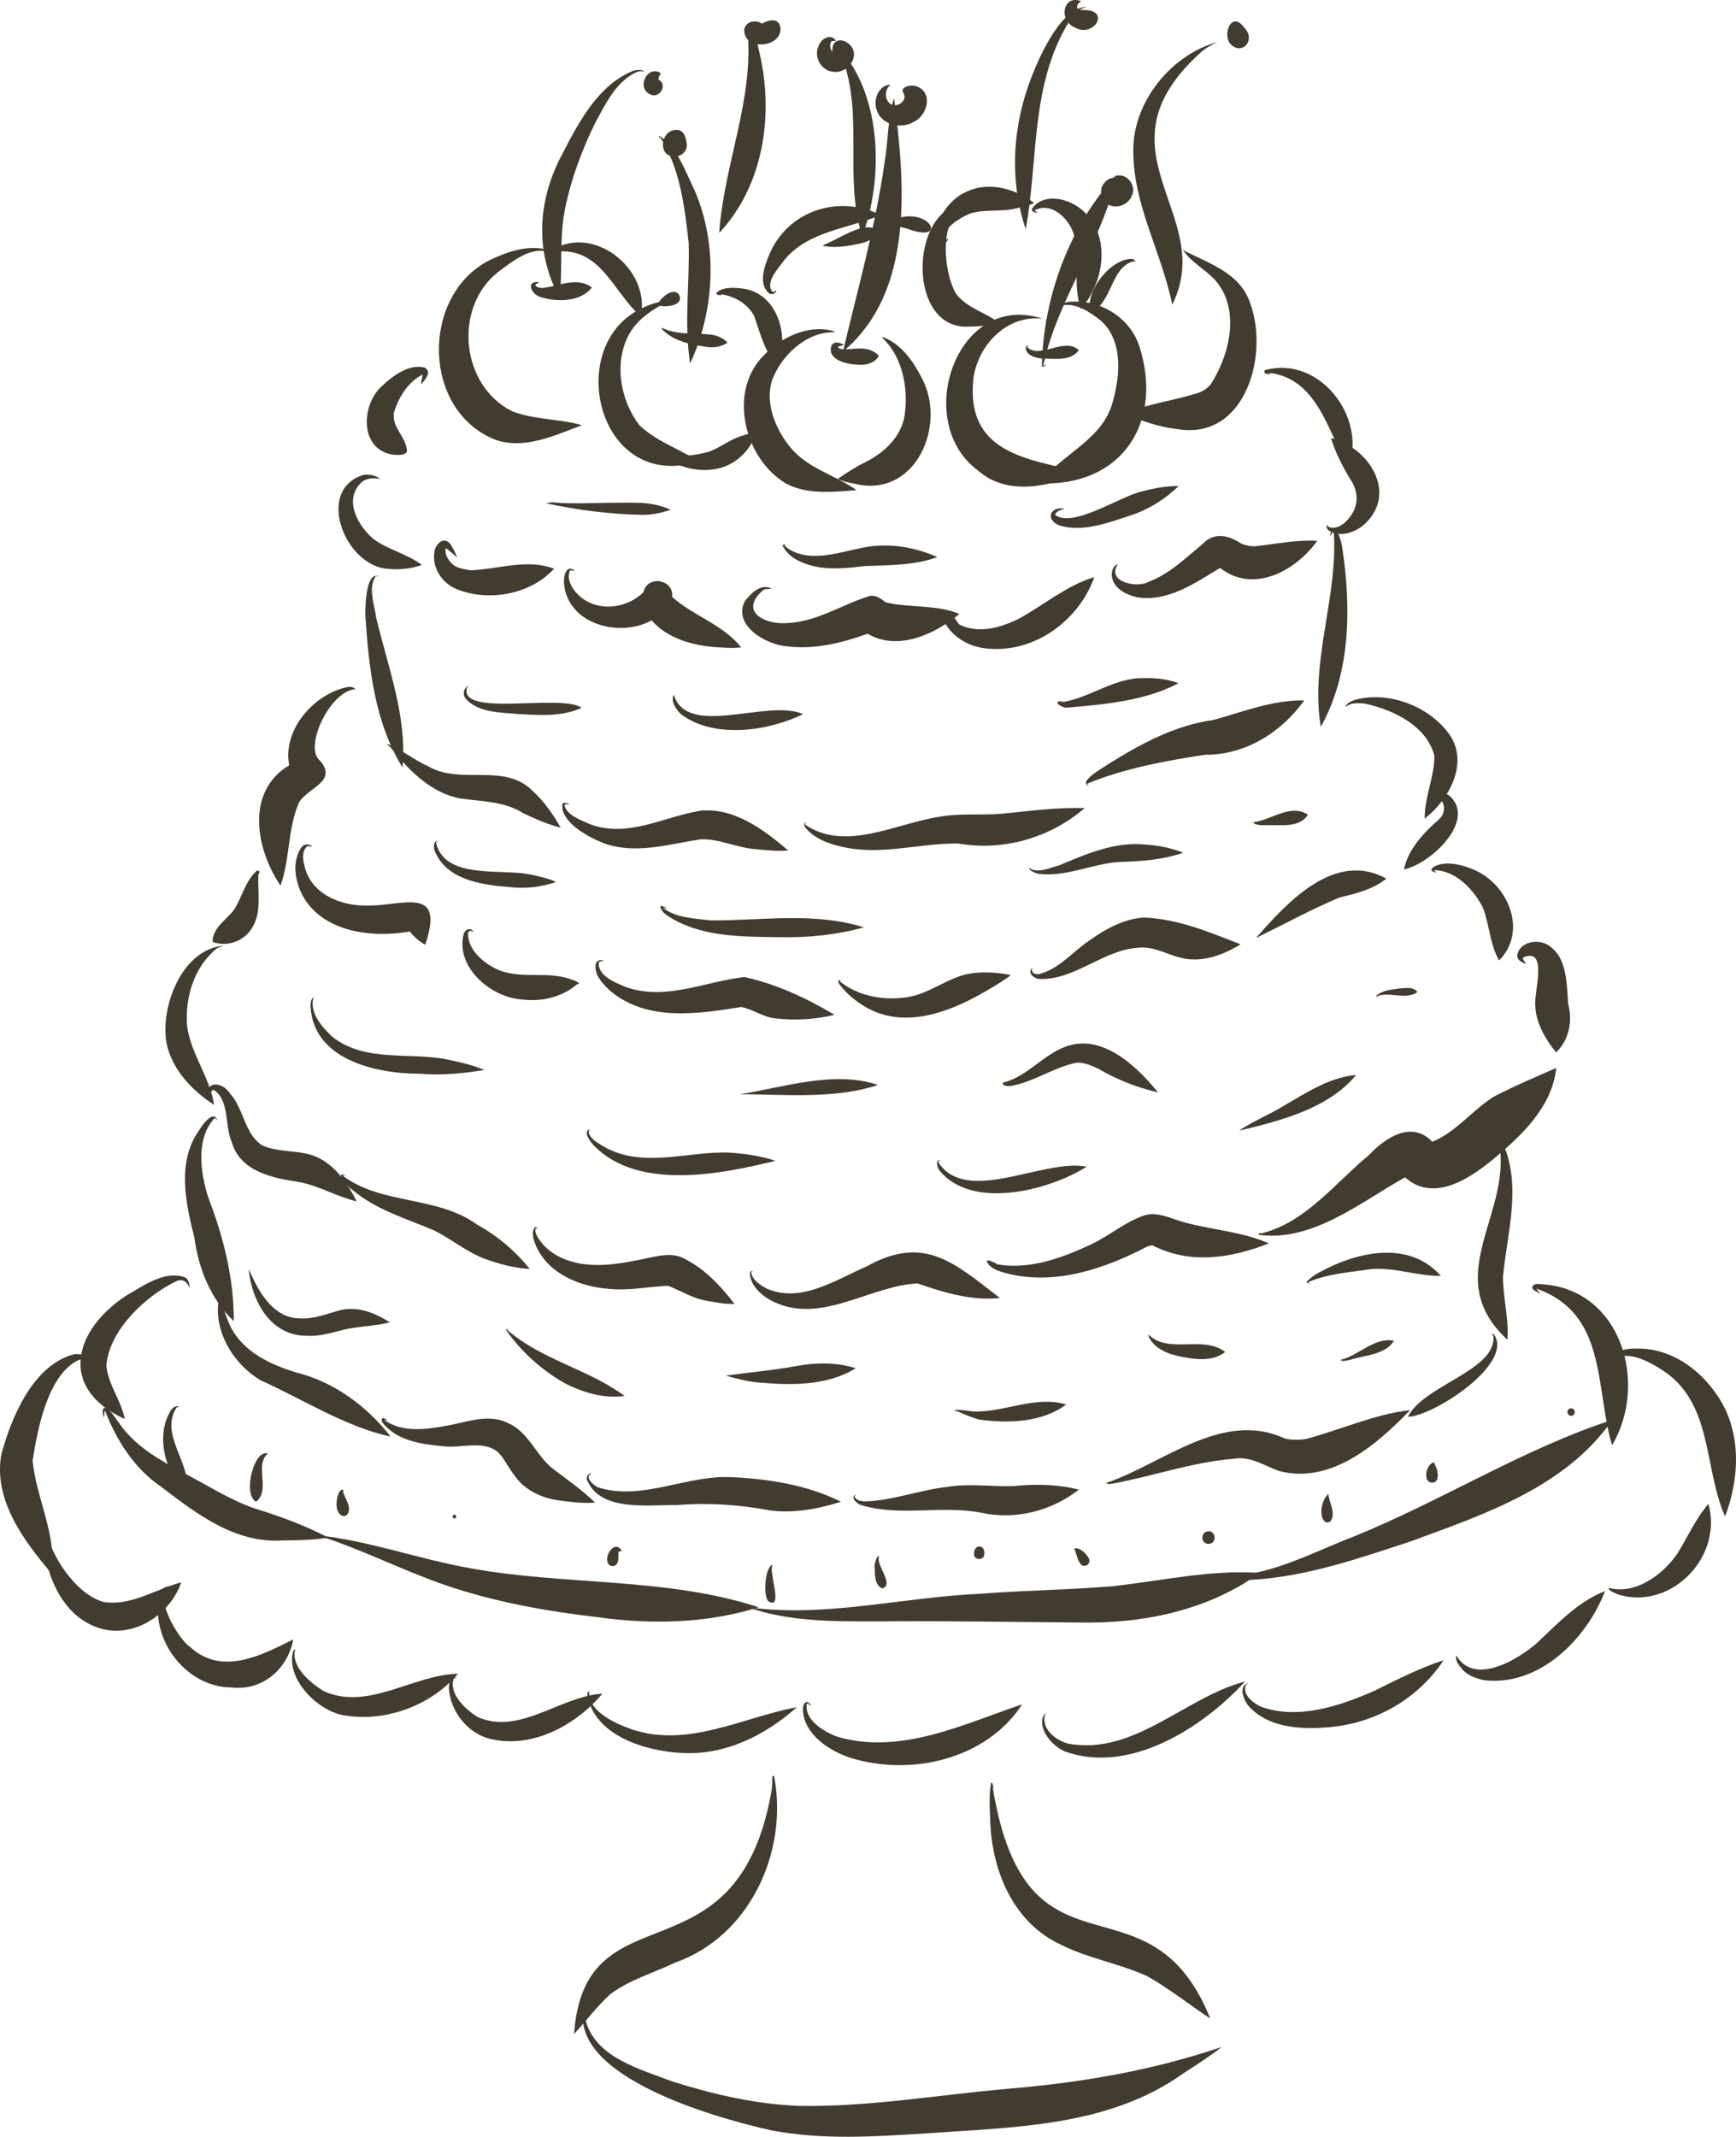 <?xml version="1.0" encoding="UTF-8"?>
<svg id="Layer_2" data-name="Layer 2" xmlns="http://www.w3.org/2000/svg" viewBox="0 0 181.506 223.373">
  <g id="Layer_1-2" data-name="Layer 1">
    <g>
      <path d="m51.811,45.979c-8.01-3.147-7.813-15.971.132-19.12,1.458-.647,3.119-1.108,4.715-.874.088.013.43.127.404.303,0,.018-.026.018-.026,0v-.004c-.007-.007-.012-.018-.016-.026.001 0.0.001 0.0.002 0-.001-.001-.002-.001-.003-.002-0-.001-.001-.002-.001-.002,0,.001 0.0.001,0,.001-1.79-.322-3.605,1.192-4.996,2.226-4.662,3.749-3.815,11.863,1.527,14.512,2.314.907,4.977.775,7.302,1.459-2.842,1.049-5.98,2.574-9.039,1.528Z" fill="#423b30" stroke-width="0"/>
      <path d="m66.999,33.088c-3.134-2.813-4.273-7.682-9.575-6.687-.029.001-.081.083-.092.026,4.359-3.322,10.746,1.572,9.667,6.66Z" fill="#423b30" stroke-width="0"/>
      <path d="m70.92,48.67c-8.815.78-11.415-12.618-4.03-16.336,1.04-.565,2.35-.927,3.451-.966-1.043.382-2.071.959-2.911,1.66-3.532,2.732-3.088,8.185-.568,11.435,1.999,1.895,4.634,2.581,6.815,4.203-.839.112-1.857.038-2.757.004Z" fill="#423b30" stroke-width="0"/>
      <path d="m68.937,31.945h-.013c0-.001 0-.002 0-.004-.002-0-.003-0-.005-.001.002,0,.003 0.0.005.001 0-.001 0-.002 0-.002-.372-.19.437-.896.623-1.052.395-.312.988-.58,1.401-.145.696,1.167-1.246,1.423-2.021,1.2-0.0 0.0.01.003.01.003Z" fill="#423b30" stroke-width="0"/>
      <path d="m81.283,38.268c-1.322-1.443-1.826-3.508-2.419-5.211-.693-1.343-2.113-2.106-3.528-2.303.357.15-.271.118-.375.025-.066-.044-.088-.145-.022-.202.689-.615,1.875-.518,2.718-.408,3.678.452,4.944,5.122,3.627,8.1Z" fill="#423b30" stroke-width="0"/>
      <path d="m70.368,48.295c-.435-.241-.865-.47-1.15-.882-.029-.045-.001-.131.035-.162.074-.02.156-.012.049.048.003.015.006.029.008.043,1.555.515,3.373.298,4.873-.138,1.123-.431,2.138-1.24,3.204-1.586.556-.173,1.188-.387,1.734-.421-.667,1.875-2.164,3.407-4.175,3.811-1.537.304-3.215.046-4.579-.711Z" fill="#423b30" stroke-width="0"/>
      <path d="m82.19,50.553c-4.29-2.525-6.076-9.393-2.511-13.219,1.777-1.962,4.626-3.403,7.301-2.77.018.004.329.11.312.22,0,.018-.022.018-.026,0v-.003c-.029-.018-.058-.04-.083-.054.002.002.003.003.004.004-2.918-.047-5.564,2.472-6.506,5.132-.685,2.416.452,5.088,1.972,6.923,1.772,2.179,4.722,2.897,6.9,4.453-2.438.19-5.114.495-7.363-.685Z" fill="#423b30" stroke-width="0"/>
      <path d="m89.33,50.563c-.581-.112-1.245-.242-1.743-.505.914-.611,1.906-1.261,2.849-1.725,1.999-.984,3.8-2.66,4.149-4.922.411-2.816-.22-6.128-2.333-8.093-.005.001-.011.002-.017.003-.001.002-.002.003-.002.003-.048.033-.026-.045.013-.053.061-.057.202.026.29.053,1.706.74,2.906,2.387,3.736,3.995,2.86,5.001-.518,12.856-6.941,11.244Z" fill="#423b30" stroke-width="0"/>
      <path d="m102.237,49.177c-6.896-5.102-2.21-18.841,6.792-15.853-3.608-.45-6.63,2.535-7.226,6.028-1.002,8.03,5.62,8.677,11.502,10.023-3.501,1.44-7.919,2.568-11.068-.198Z" fill="#423b30" stroke-width="0"/>
      <path d="m108.652,50.528c2.222-2.942,6.41-4.448,7.588-8.179.873-2.862,1.285-6.699-1.193-8.872-1.142-.899-2.561-1.836-4.02-1.56.01.018-.064.046-.048.009.193-.356.975-.4,1.299-.399,3.022-.081,5.907,1.78,6.849,4.688,2.542,7.957-1.859,14.694-10.475,14.313Z" fill="#423b30" stroke-width="0"/>
      <path d="m113.974,32.671c-.521-2.216,2.099-5.637,4.39-5.606.176.048.364.132.32.325-.018.038-.04-.032-.031-.04-.014-.014-.028-.031-.043-.049-2.531.512-2.274,4.475-4.638,5.37Z" fill="#423b30" stroke-width="0"/>
      <path d="m123.17,44.867c-1.888-.203-3.92-.857-5.584-1.677,2.492-.986,5.152-1.31,7.698-2.118.57-.201.884-.453,1.278-.856,1.86-2.844,2.998-7.179,1.025-10.223-.97-1.572-2.963-2.383-3.893-3.858.104-.031.184-.013.065.035,2.598,1.372,5.775,2.296,6.89,5.356,2.108,5.371-.354,14.491-7.477,13.342Z" fill="#423b30" stroke-width="0"/>
      <path d="m122.564,31.85c-1.131-5.592-4.243-10.697-4.066-16.516.157-4.92,4.079-9.655,8.781-10.936-.583.266-1.329.68-1.845,1.182-11.288,10.298,1.842,16.811-2.87,26.271Z" fill="#423b30" stroke-width="0"/>
      <path d="m88.14,36.749c1.539-6.542,3.395-13.05,4.337-19.712.384-2.134.353-4.971,1.006-6.755,1.114,8.832,2.186,20.151-5.343,26.468Z" fill="#423b30" stroke-width="0"/>
      <path d="m75.2,24.344c.493-7.267,3.693-14.011,2.942-21.346.654-1.013,1.224,2.466,1.348,2.902,1.409,6.381.246,13.614-4.289,18.444Z" fill="#423b30" stroke-width="0"/>
      <path d="m58.523,31.147c-2.651-4.825-2.313-10.213.245-14.997,1.709-3.326,3.775-7.282,7.42-8.741.358-.106.973-.181,1.185.101-.2-.098-.463-.073-.689-.025-2.247.938-3.346,3.349-4.453,5.366-1.368,2.775-2.47,5.76-3.094,8.677-.696,3.147-.297,6.501-.614,9.619Z" fill="#423b30" stroke-width="0"/>
      <path d="m72.153,38.004c-.656-4.33-.026-8.377-.15-12.621-.422-3.833-.909-7.856-3.025-11.105-.006.008-.011.017-.016.025 0.0.054.009.101.009.16-.046.06-.092-.219-.048-.272,1.88,1.155,2.768,3.804,3.731,5.782,2.437,5.743,2.07,12.468-.5,18.031Z" fill="#423b30" stroke-width="0"/>
      <path d="m107.235,23.935c-1.748-5.232-1.354-10.867.645-15.968.957-2.431,3.197-7.319,5.778-7.235.004 0.0.004-.004.004-.004-1.426.237-2.077,1.89-2.712,3.008-3.13,6.339-2.463,13.464-3.703,20.209-.006,0-.011-.003-.013-.01Z" fill="#423b30" stroke-width="0"/>
      <path d="m98.204,25.233c-.233-.162-.312-.606-.294-.839.194-1.987,1.567-3.771,3.429-4.478,2.274-.929,4.917-.13,6.792,1.317-.536.233-1.204.376-1.8.527-1.624.441-3.338.057-4.938.573-1.08.477-2.713,1.425-2.764,2.691.047.021.093.042.14.062.134-.014.271-.061.37-.131-.037.368-.621.609-.935.277Z" fill="#423b30" stroke-width="0"/>
      <path d="m101.087,34.153c-6.201.073-5.927-11.891-.637-12.789.593-.061,1.124.202,1.611.505-.065.066-.303-.047-.431-.038.002.001.003.002.005.003-3.75-.143-3.008,6.906-1.62,8.947,1.162,1.466,3.049,1.876,4.483,3.007-1.139.296-2.265.335-3.411.364Z" fill="#423b30" stroke-width="0"/>
      <path d="m113.005,32.29c-.879-2.53-.064-5.283-.734-7.793-.496-1.654-2.366-3.452-4.093-2.506.003.012.006.025.01.037.061.079.289.16.277.234-.259-.04-.755-.136-.505-.527,1.143-1.504,3.443-1.043,4.803-.075,3.499,2.535,2.825,7.685.255,10.639-.005,0-.011-.003-.013-.011Z" fill="#423b30" stroke-width="0"/>
      <path d="m80.473,30.71c-1.355-1.022-.437-3.18.114-4.456,2.086-4.376,7.279-5.877,11.494-3.78-3.425,1.469-7.602,1.651-10.103,4.741-.601.849-2.028,2.298-1.211,3.3.138.004.28-.027.343-.156-.01-.007.023-.056.031-.018.051.341-.405.462-.667.369Z" fill="#423b30" stroke-width="0"/>
      <path d="m94.878,23.913c-.521-.141-1.06-.304-1.552-.13.058.053.238.074.233.142-.212.047-.627.147-.645-.167.092-.738.935-.979,1.567-1.093,3.074-.486,4.335,2.731.397,1.248Z" fill="#423b30" stroke-width="0"/>
      <path d="m90.14,24.673c-1.999-6.237.336-13.211-2.33-19.207-.04-.009-.079-.018-.117-.027-.053.114-.046.237-.056.352-.081.003-.081-.339-.079-.452.027-.144.335-.083.378-.075,4.28,4.977,4.439,13.447,2.217,19.419-.006 0-.011-.003-.013-.01Z" fill="#423b30" stroke-width="0"/>
      <path d="m91.687,11.568c-.448-1.095.174-2.732,1.444-2.704-1.098.79-.269,2.789,1.049,1.932-.043.028-.081.056-.123.083.309-.188.58-.519.509-.878-.058-.194-.25-.505-.167-.698.331-.36.933-.423,1.392-.29,1.816.593,1.201,3.052-.246,3.719-1.276.797-3.346.347-3.859-1.163Z" fill="#423b30" stroke-width="0"/>
      <path d="m112.365,2.869c-1.709-.722-1.247-3.497.68-2.739-.4.188-.723.841-.075.9-.031-.006-.06-.01-.089-.015-.017-.006-.034-.011-.038-.007.129.034.331.051.447.042,2.912-.042,1.056,2.968-.926,1.819Z" fill="#423b30" stroke-width="0"/>
      <path d="m128.568,4.506c-.722-1.086.223-3.382,1.532-1.607,1.276,1.299-.3,3.047-1.532,1.607Z" fill="#423b30" stroke-width="0"/>
      <path d="m87.23,7.517c-1.407-.049-2.276-1.691-1.554-2.889.295-.66,1.234-1.119,1.721-.378-.112.069-.359-.019-.489.092-.12.192-.128.426-.093.642l-.016-.018c.059.142.094.342.245.412-.132-1.29.99-1.46,1.792-.724,1.166,1.151-.144,3-1.607,2.862Z" fill="#423b30" stroke-width="0"/>
      <path d="m77.818,3.053c.151-.814,1.17-1.011,1.804-.619.013.041-.069.065-.094.098.609-.315,1.603-.755,1.973.034.193.421.101.957-.176,1.317-.93,1.203-3.628,1.035-3.508-.83Z" fill="#423b30" stroke-width="0"/>
      <path d="m70.406,16.363c-1.618-.114-1.333-2.603.132-2.77,1.001-.15,1.157.774,1.278,1.545.003.779-.686,1.284-1.409,1.225Z" fill="#423b30" stroke-width="0"/>
      <path d="m68.031,9.886c-1.56-.632-.364-3.176,1.067-2.23-.11.201-.281.425-.23.678.973.525.107,1.984-.837,1.553Z" fill="#423b30" stroke-width="0"/>
      <path d="m56.401,31.018c-.873-.321-1.452-1.674-.044-1.532-.027.1-.291.133-.361.262-.006.03-.011.061-.017.092.385.481,1.24.163,1.704.103,1.356-.343,2.989-.842,4.201.11-1.201,1.565-3.785,1.538-5.483.966Z" fill="#423b30" stroke-width="0"/>
      <path d="m73.481,36.198c-1.564-.237-3.213-.637-4.318-1.841-.025-.175.243.027.34.045,1.616.661,3.382.347,5.062.615.565.112,1.125.388,1.506.795-.763.528-1.708.588-2.59.386Z" fill="#423b30" stroke-width="0"/>
      <path d="m89.642,38.118c-1.081-.035-3.173-.483-2.722-1.958.299-.566.874-.325,1.33-.119-.123.121-.482.078-.646.236.264.361.945.205,1.306.218,1.057-.11,2.224-.174,2.979.723-.437.751-1.423,1.006-2.248.9Z" fill="#423b30" stroke-width="0"/>
      <path d="m86.177,25.715c.044.117-.183-.061-.073-.104,1.276-.52,2.422-1.295,3.749-1.708.68-.22,1.383-.206,2.002.176-.302.832-1.085,1.185-1.901,1.379-1.231.245-2.526.507-3.777.258Z" fill="#423b30" stroke-width="0"/>
      <path d="m108.883,37.479c-.647-.08-1.62-.332-1.624-1.115-.013-.149.162-.22.272-.255.052.021-.072.093-.085.132-.004.031-.009.061-.014.091,1.419,1.206,3.836-1.13,5.364.273-.869,1.216-2.611.861-3.912.874Z" fill="#423b30" stroke-width="0"/>
      <path d="m108.935,38.3c.12-7.209,2.916-14.825,7.85-20.055-1.522,7.036-6.212,12.944-7.712,19.982.025.001.05.002.076.002.061-.032.198-.2.213-.136-.099.199-.38.35-.426.206Z" fill="#423b30" stroke-width="0"/>
      <path d="m115.452,21.027c-.32-.413-.435-1.036-.228-1.523.181-.425.66-.891,1.122-.899.001-0.0.001-.001.001-.001,1.122-.893,2.571.645,2.006,1.822-.427,1.161-2.088,1.611-2.902.602Z" fill="#423b30" stroke-width="0"/>
      <path d="m40.97,47.516c-3.443-.64-3.203-5.306-.97-7.218,1.098-1.034,2.817-2.296,4.395-1.87.834.47.004,1.286-.351,1.756-.042-.271.13-.697.135-1.024-1.521.76-2.562,2.442-3.011,4.049-.159,1.519,1.235,2.399,1.386,3.874-.011.595-1.158.484-1.584.433Z" fill="#423b30" stroke-width="0"/>
      <path d="m40.584,59.467c-4.489-.23-7.739-8.341-2.498-9.847.603-.026,1.194.068,1.677.452-.628-.129-1.469-.132-2.014.394-1.869,1.834-.285,4.566,1.352,5.925,1.58,1.115,3.445,1.509,5.008,2.664-1.051.393-2.362.529-3.525.412Z" fill="#423b30" stroke-width="0"/>
      <path d="m47.748,61.585c-1.479-.583-2.592-2.197-2.336-3.811.042-.808.939-1.777,1.651-.935.271.414.598,1.003.716,1.427-.376-.322-.755-.675-1.166-.965-.193.693.377,1.451.911,1.852.585.307,1.192.395,1.743.464,2.877-.117,5.826-1.244,8.666-.165-2.443,2.685-6.826,3.499-10.185,2.134Z" fill="#423b30" stroke-width="0"/>
      <path d="m74.739,67.644c-2.392-.186-4.99-.917-6.604-2.792-3.333,1.833-8.715.446-9.162-3.776-.073-.685.146-2.139,1.106-1.436-.08.062-.341-.054-.487.001-.491,1.104.576,2.459,1.471,3.036,1.929,1.29,4.632.797,6.216-.77.397-1.827,3.193-1.357,2.996.491,2.179,1.974,5.297,2.871,7.216,5.271-.858.122-1.851.033-2.753-.026Z" fill="#423b30" stroke-width="0"/>
      <path d="m82.287,67.566c-2.191-.165-5.736-2.186-4.39-4.755.665-.815,1.642-1.843,2.77-1.286-.229.082-.684-.028-.932.211-2.522,2.258.336,3.603,2.618,3.396,3.125-.133,5.797-2.016,8.68-2.857.615-.019,1.102.305,1.545.685,2.482.624,5.324.194,7.731,1.225-2.553,2.107-6.447,3.931-9.594,2.065-2.693.968-5.561,1.679-8.428,1.316Z" fill="#423b30" stroke-width="0"/>
      <path d="m102.716,67.732c-1.59-.253-3.117-1.182-3.907-2.608-.232-.364-.038-.934.439-.922.48.148.728.68,1.024,1.069,2.053,1.023,4.291.359,6.214-.57,2.637-1.434,5.045-3.515,7.93-4.371-1.682,4.735-6.624,8.196-11.7,7.402Z" fill="#423b30" stroke-width="0"/>
      <path d="m118.914,62.447c-1.098-.25-2.358-.83-2.639-2.046-.135-.497.071-1.3.593-1.405-1.209,1.824,1.997,2.526,3.223,1.827,2.184-.826,3.848-2.469,5.611-3.929,1.23-1.301,2.745-.966,4.089-.057.527.212,1.18.314,1.605.25,2.09-.237,4.244-.682,6.326-.549-2.243,3.147-6.681,5.56-10.159,2.831-2.593,1.571-5.457,3.568-8.649,3.078Z" fill="#423b30" stroke-width="0"/>
      <path d="m138.972,55.492c-.215-.097-.451-.669-.088-.571.031.041-.054.019-.073.052.009.027.017.053.025.078,1.182.536,2.372-.858,2.783-1.821.369-.952.248-1.805-.158-2.665-.935-1.51-1.779-3.063-2.301-4.768,3.857.909,7.011,5.653,3.583,8.925-.929.9-2.594,1.512-3.771.768Z" fill="#423b30" stroke-width="0"/>
      <path d="m140.996,48.832c-2.198-3.709-3.222-9.285-8.359-9.865.068.058.268.101.255.171-.235-.076-.635.036-.702-.263-.026-.079.009-.162.092-.189,5.664-1.548,10.639,4.929,8.715,10.146Z" fill="#423b30" stroke-width="0"/>
      <path d="m42.084,80.221c-2.931-4.734-3.529-10.491-3.89-15.937-.002-.844.055-4.455,1.317-4.052.018.004.009.026-.004.026-.075-.008-.15-.016-.225-.02-.835,1.21-.125,3.001.047,4.325,1.218,5.134,3.25,10.354,2.755,15.658Z" fill="#423b30" stroke-width="0"/>
      <path d="m138.093,75.983c-1.144-6.829,1.837-13.668,1.358-20.43-.017-.001-.033-.001-.05-.002-.139.119-.219.433-.347.495.431-2.057,1.237.523,1.291,1.278.945,6.202.861,13.104-2.252,18.659Z" fill="#423b30" stroke-width="0"/>
      <path d="m54.76,85.041c-2.027-1.295-4.345-1.245-6.632-1.568-3.169-.601-5.483-3.06-7.397-5.463.001.003.003.005.006.005-.079.004-.304-.201-.139-.219,1.464.619,2.725,1.674,4.193,2.325,3.384,1.954,7.859-.393,10.818,2.483,1.22,1.098,2.208,2.481,3.007,3.912-1.313-.315-2.645-.906-3.899-1.497 0-0.0.043.022.043.022Z" fill="#423b30" stroke-width="0"/>
      <path d="m78.92,88.757c-1.92-.14-3.719-1.088-5.651-1.02-3.256.494-6.653,1.562-9.917.493-1.585-.556-4.821-2.241-4.548-4.202.155-.196.507-.03.733.018-.073.075-.387-.025-.528.079.159,1.083,1.822,1.649,2.714,2.051,3.958,1.458,7.732-.834,11.569-1.433,3.515-.31,6.587,2.007,9.123,4.167-1.112.086-2.347-.025-3.495-.154Z" fill="#423b30" stroke-width="0"/>
      <path d="m88.085,88.531c-1.424-.305-2.956-.865-3.89-2.028-.14-.32-.145-.198-.061-.492.039-.063.26-.018.053.023,0,.058,0,.114-0.0.173,4.164,2.877,9.529-.135,13.966-.815,2.184-.399,4.404-.153,6.545-.321,2.897-.289,5.792-.684,8.711-.597-3.655,3.143-8.513,4.518-13.237,3.706-4.045-.047-8.05,1.279-12.086.351Z" fill="#423b30" stroke-width="0"/>
      <path d="m113.838,82.184c-1.236-.469,1.699-2.032,2.143-2.371,3.359-2.088,6.929-4.01,10.898-4.549,3.191-.897,6.176-2.085,9.477-2.05-2.346,3.329-6.175,5.738-10.366,5.685-4.158.636-8.478,1.433-12.31,3.021-.001.035-.003.069-.003.103.018.06.211.13.162.161Z" fill="#423b30" stroke-width="0"/>
      <path d="m29.329,92.581c-2.583-3.808-3.692-9.826.908-12.581-.729-3.705,2.608-7.504,6.147-8.185.266-.058.792.063.777.334-.024-.036-.07-.059-.108-.097-2.25.278-4.613,4.612-4.054,6.731.081.336.291.605.544.83,1.788,2.229-1.711,2.813-2.388,4.496.027-.057.056-.113.084-.17.019-.03.039-.06.026-.054-1.208,2.727-.936,5.941-1.936,8.697Z" fill="#423b30" stroke-width="0"/>
      <path d="m44.442,98.76c-.623-.365-1.159-.825-1.598-1.383-3.983.712-9.225.069-11.279-3.894-.716-1.484-1.023-3.297-.136-4.777.272-.489.793-.563,1.221-.22-.09.067-.354-.066-.504-.034-.777.585-.377,1.944-.124,2.703.94,2.433,3.608,3.468,6.051,3.51,3.848.166,8.539-2.322,6.391,4.09-.005.005-.015.008-.022.004Z" fill="#423b30" stroke-width="0"/>
      <path d="m54.565,104.485c-3.275-.221-7.019-3.421-6.067-6.919.161-.425.702-.621.992-.202.01.058-.198-.052-.303-.067-.049.023-.096.046-.143.067-.029.034-.06.066-.089.098-.162,1.863,1.792,3.389,3.323,4.003,2.438.901,5.096.001,7.534.957.351.083.461.167.742.364-.047.076-.198.102-.285.16-1.57,1.324-3.694,1.788-5.703,1.539Z" fill="#423b30" stroke-width="0"/>
      <path d="m81.218,106.476c-1.361-.085-2.538-1.007-3.727-1.203-4.523.724-9.747,1.525-13.601-1.611-.79-.721-1.834-1.753-1.598-2.911.117-.407.578-.459.847-.303-.173.011-.37.023-.522.144-.199,1.405,1.808,2.174,2.856,2.604,4.156,1.453,8.269-.606,12.361-1.059,3.288.715,6.525,2.22,9.417,3.947-1.906.474-4.039.612-6.032.391Z" fill="#423b30" stroke-width="0"/>
      <path d="m89.75,104.786c-.76-.536-1.436-1.15-1.989-1.901-.127-.171-.123-.241-.07-.404.009-.031.048-.048.075-.026.21.159.182.178.02.107 0.0.006.001.012.001.018,2.023,1.648,4.92,2.101,7.44,1.593,2.06-.438,3.742-1.812,5.775-2.319,1.535-.32,3.139-.23,4.667.075-.189.225-.583.418-.799.592-4.379,2.811-10.293,5.772-15.12,2.266Z" fill="#423b30" stroke-width="0"/>
      <path d="m108.615,102.334c-.548-.061-1.258-.681-.65-1.172-.22.507.192.734.696.663,2.011-.518,3.39-2.216,5.038-3.363,1.732-1.262,3.739-2.41,5.918-2.547,3.612.16,6.855,1.541,10.093,2.806-1.576.959-3.414,1.705-5.29,1.563-1.868-.119-3.496-1.426-5.408-1.208-3.701.22-6.685,3.444-10.397,3.258Z" fill="#423b30" stroke-width="0"/>
      <path d="m131.419,97.941c3.271-3.722,8.187-9.036,13.526-6.094-1.414,1.146-3.162,1.557-4.885,1.972-2.977,1.249-5.662,2.73-8.528,4.129.209.038-.158.112-.113-.007Z" fill="#423b30" stroke-width="0"/>
      <path d="m148.954,85.583c-.029-2.233,1.048-4.427,1.014-6.59-.793-3.095-4.27-4.783-7.156-5.413-.747-.113-1.631-.142-2.16.342.11-.386.527-.553.856-.707,3.456-1.065,7.721.514,9.882,3.359,2.342,3.015.147,7.013-2.436,9.009Z" fill="#423b30" stroke-width="0"/>
      <path d="m146.785,90.884c.455-2.138,2.092-3.845,3.613-5.189,1.105-.894.523-2.664-.878-2.475-.016.023-.034.046-.048.061-.001.003-.001.006-.002.008-.002.003-.005.006-0.0.002-.024.033-.01.174-.059.144-.087-1.102,1.709-.653,2.217-.176,2.738,2.636-2.213,7.13-4.843,7.626Z" fill="#423b30" stroke-width="0"/>
      <path d="m22.227,98.459c.005-1.766,1.935-2.469,2.567-3.924.615-1.186,1.026-2.607,2.055-3.505.076-.056.161-.002.233.035.107.032-.02.458-.066.249-.106,1.936.435,4.191-.79,5.88-.856,1.254-2.572,1.818-3.999,1.264Z" fill="#423b30" stroke-width="0"/>
      <path d="m22.384,115.502c-2.52-1.62-4.908-4.228-5.075-7.354-.225-3.672,1.991-8.961,6.089-9.285-.203.086-.576.157-.791.34-2.333,1.907-3.267,5.092-3.049,8.015.363,2.909,2.399,5.41,2.826,8.284Z" fill="#423b30" stroke-width="0"/>
      <path d="m156.726,100.391c-.952-1.686-1.007-3.736-1.673-5.497-.964-1.9-2.879-3.941-5.135-3.923-0.0 0-0.0 0-0.0.001.07.083.163.142.244.217.013.009.004.026-.009.022-.224-.053-.597-.097-.448-.422,1.147-1.011,3.481-.341,4.733.29,3.391,1.663,5.219,6.382,2.301,9.321-.005-0-.011-.004-.014-.009Z" fill="#423b30" stroke-width="0"/>
      <path d="m162.69,110.01c-1.109-1.363-2.101-3.053-2.169-4.847-.182-1.307,1.42-6.294-1.3-5.051-.014.251.286.448.312.648-.47-.193-.97-.395-.887-.988.299-1.27,1.983-1.611,3.038-1.071,2.19,1.18,2.107,4.077,2.273,6.24.481,1.78.11,3.769-1.261,5.075-.003,0-.005-.001-.007-.005Z" fill="#423b30" stroke-width="0"/>
      <path d="m37.291,125.587c-1.989-.462-3.878-1.583-5.857-1.993-2.81-.426-6.312-1.049-7.2-4.21-.76-1.68-.207-4.434-1.924-5.464-.395.167-.268.833-.376,1.087-.799-2.034,1.265-2.075,2.138-.663,1.445,1.587,1.479,4.241,3.39,5.418,1.674.703,3.458.466,5.162.996,2.213.729,3.679,2.871,4.667,4.829Z" fill="#423b30" stroke-width="0"/>
      <path d="m50.594,131.557c-1.847-.713-3.395-2.022-5.159-2.909-2.926-1.259-6.09-2.151-8.57-4.247-.381-.19-2.015-2.009-.759-1.536.025.059-.231.002-.286.029,4.03,3.075,9.896,2.086,14.049,5.117,2.147,1.19,3.978,2.726,5.519,4.645-1.599-.09-3.263-.524-4.794-1.098Z" fill="#423b30" stroke-width="0"/>
      <path d="m73.942,135.988c-1.475-.225-2.732-1.05-4.085-1.574-2.116.088-4.023.526-6.127.327-3.04-.22-6.318-1.514-7.661-4.434-.249-.616-.593-1.468-.127-2.033.073-.081.283.141.299.149.013.013,0,.031-.018.022-.063-.037-.125-.046-.202-.07-.184.467.191.93.418,1.296.98,1.375,2.549,2.101,4.149,2.413,2.42.414,4.772-.074,7.117-.561,1.161-.264,2.532-.56,3.647-.04,2.22,1.049,3.971,2.894,5.44,4.825-.917.038-1.917-.14-2.849-.321Z" fill="#423b30" stroke-width="0"/>
      <path d="m80.421,135.843c-.955-.56-2.023-1.592-2.006-2.77.04-.162.127-.259.285-.171.026.039-.037.022-.057.013,0,0,0,.004.004.004h-.042c-.018.012-.035.022-.052.034.025.835.948,1.376,1.582,1.744,3.595,1.589,7.221-.898,10.449-2.296,6.05-3.376,9.16-.396,13.961,3.288-2.921.317-5.861-.564-8.618-1.522-5.104.247-10.382,4.564-15.507,1.676Z" fill="#423b30" stroke-width="0"/>
      <path d="m105.709,133.227c-.875-.227-2.042-.444-2.511-1.291-.048-.101.057-.202.158-.18.41.111,1.414.55.399.302,3.495.845,7.172-.492,10.304-1.965,1.956-.911,3.621-2.408,5.682-3.07,1.396-.364,2.727.396,4.049.748,2.916.806,6.114.99,8.876,2.21-3.913,1.552-8.258,2.223-12.131.222-.205-.038-.405.067-.601.115-4.325,2.258-9.313,3.976-14.225,2.907Z" fill="#423b30" stroke-width="0"/>
      <path d="m131.637,129.089c-.066-.02-.037-.17.022-.18.143-.008.293.021.063.068,4.708-1.075,7.868-5.314,11.431-8.252,1.72-1.815,4.441-3.619,6.603-1.369,2.525-1.02,4.191-3.336,6.475-4.738,2.161-1.123,4.307-2.018,6.476-2.977-.347,3.618-3.051,6.526-5.698,8.776-2.589,2.289-6.868,5.587-10.104,2.659-4.659,2.596-9.655,6.756-15.267,6.012Z" fill="#423b30" stroke-width="0"/>
      <path d="m24.442,138.114c-2.413-2.316-3.674-5.454-4.116-8.724-.914-3.64-1.853-7.874.463-11.195.293-.485,1.491-2.233,1.914-1.106.009.013-.013.026-.022.018-.074-.082-.145-.161-.219-.239-2.031,2.094-1.518,5.817-.658,8.398,1.576,4.087,2.672,8.491,2.638,12.848Z" fill="#423b30" stroke-width="0"/>
      <path d="m157.605,140.046c-7.327-6.734.934-13.453-.997-21.148-.018-.012-.036-.023-.054-.034-.001.013-.002.026-.003.038.015.1-.048.004-.061-.083.316-.119.537.48.659.738,1.95,4.428.447,9.299-.005,13.869-.017,2.203.628,4.445.461,6.62Z" fill="#423b30" stroke-width="0"/>
      <path d="m40.839,150.179c-4.691-1.007-9.161-3.897-13.583-5.883-3.108-1.838-5.377-5.837-4.127-9.417.088-.256.297-.584.356-.448-.603,1.333.024,2.962.609,4.226,1.324,2.685,4.194,4.001,6.899,4.829,3.966.986,7.388,3.538,9.846,6.693Z" fill="#423b30" stroke-width="0"/>
      <path d="m58.198,156.816c-1.727-.283-3.451-1.127-4.43-2.612-.701-.891-1.027-1.748-1.739-2.424-1.581-1.274-3.851-.34-5.712-.597-2.212-.191-4.775-.568-6.261-2.388-.193-.22-.225-.539.031-.566.359.188.679.373.058.188,1.986,1.457,4.674.972,6.918.561,2.038-.41,4.123-1.192,6.089-.2,2.036.911,2.822,3.152,4.416,4.568,1.562,1.233,3.225,2.333,4.654,3.734-1.296.109-2.699-.082-4.026-.263Z" fill="#423b30" stroke-width="0"/>
      <path d="m80.555,157.904c-3.24-.614-6.508-.832-9.799-.566-3.004-.055-8.05.753-9.404-2.692-.057-.304.232-.718.474-.602-.762.363.223,1.207.664,1.431,4.606,1.502,9.402-1.356,14.118-1.049,3.862.184,7.878.84,11.314,2.564-2.36.75-4.888,1.223-7.367.913Z" fill="#423b30" stroke-width="0"/>
      <path d="m102.515,158.125c-4.118-.785-8.507.451-12.503-.795-.38-.109-1.182-.791-.536-1.084.057.004-.105.116-.112.167.007.045.014.09.021.134.238.344.688.376,1.048.406,2.922-.083,5.686-1.19,8.587-1.51,2.337-.403,4.679.001,7.024-.097,2.241-.23,4.549-.183,6.757.377-2.891,2.25-6.659,3.207-10.286,2.402Z" fill="#423b30" stroke-width="0"/>
      <path d="m115.67,155.036c-.045-.036.09-.107.037-.03 0,0,0.0 0.0 0.0 0.0.001-0.0.002-0.0.002-0-0.0 0-0.0.001-.001.001,5.878-1.998,12.102-7.633,18.596-4.64.689.201,1.714.174,2.359.034,3.577-.974,7.1-2.568,10.769-2.994-3.493,3.635-8.264,7.764-13.676,6.375-1.568-.542-3.008-1.6-4.763-1.284-4.347.347-8.473,1.834-12.741,2.61-.272.039-.344.062-.584-.07Z" fill="#423b30" stroke-width="0"/>
      <path d="m147.203,148.109c1.659-3.352,9.489-4.897,8.913-8.574-.024.001-.047.003-.069.006-.024.022-.042.056-.06.085-.081.008.053-.235.176-.18,2.266,3.046-6.279,8.603-8.96,8.662Z" fill="#423b30" stroke-width="0"/>
      <path d="m13.048,148.342c-6.981-3.175-5.392-9.319.219-12.947,1.781-1.011,3.996-2.644,6.111-1.844.364.198.421.729.456,1.085-.275-.54-.607-1.015-1.361-.716-3.217,1.506-7.113,5.179-7.349,8.86.2,2.027,1.558,3.639,1.923,5.562Z" fill="#423b30" stroke-width="0"/>
      <path d="m168.536,151.058c-1.785-6.157-.505-13.753-7.895-16.345.071.17.354.383.353.531-.229-.23-.897-.368-.777-.751.228-.307.487-.281.865-.246,8.366.402,11.32,10.292,7.481,16.815-.007.008-.026.006-.026-.004Z" fill="#423b30" stroke-width="0"/>
      <path d="m29.654,161.031c-4.964.37-9.008-2.7-12.74-5.558-2.878-1.949-4.705-4.849-5.938-8.012-.117.186-.036.558-.126.694-.053-.284-.229-.734.009-.948.259-.07.241-.04.487.132.73.744,1.218,1.742,1.959,2.504,1.816,2.028,4.294,3.264,6.663,4.538,2.217,1.192,4.578,2.664,6.959,3.402,2.619.824,4.983,1.705,7.398,2.955-1.469.251-3.129.285-4.671.294Z" fill="#423b30" stroke-width="0"/>
      <path d="m62.507,169.059c-5.396-.623-10.812-1.596-15.959-3.354-4.529-1.562-8.8-3.791-13.381-5.216,5.357.561,10.661,2.511,16.02,3.455,9.99,1.826,20.39.905,30.131,4.075-5.362,1.687-11.223,1.829-16.81,1.041Z" fill="#423b30" stroke-width="0"/>
      <path d="m112.625,169.611c-6.668-.044-13.338-.173-20.002-.119-4.851,0-9.878.149-14.514-1.492,7.976,1.156,16.142-1.013,24.186-1.379,4.666-.361,9.351-.416,14.016-.799,5.119-.554,10.22-1.758,15.403-1.388-5.498,3.975-12.356,5.343-19.089,5.177Z" fill="#423b30" stroke-width="0"/>
      <path d="m129.425,165.188c-.487-.031-.768-.083-1.199-.281-.07-.031-.083-.119-.026-.167.216-.186.738-.232.931-.145-.216.047-.459.091-.669.172,4.634-.156,8.899-2.547,13.159-4.172,9.141-3.716,17.579-9.102,26.969-12.174-4.895,7.042-13.347,9.86-21.091,12.71-5.847,1.915-11.858,4.036-18.075,4.056Z" fill="#423b30" stroke-width="0"/>
      <path d="m5.407,164.505c-2.922-3.429-6.114-7.706-5.269-12.469,1.07-3.921,3.342-9.392,7.657-10.475.878-.089,1.652.353,2.006,1.146-.421-.279-.982-.768-1.609-.521-3.202,1.528-4.292,7.299-4.781,10.512.381,3.95,2.544,7.747,1.994,11.806Z" fill="#423b30" stroke-width="0"/>
      <path d="m180.355,158.495c-2.143-4.827-1.318-11.124-5.791-14.725-1.384-1.038-4.385-2.933-5.905-1.526-.082.199-.004.527-.049.548-.158-.272-.224-.645-.031-.922.597-.852,1.774-.904,2.726-.896,3.323.013,6.243,2.028,8.087,4.676,2.71,3.751,2.559,8.691.975,12.856-.005,0-.011-.003-.013-.01Z" fill="#423b30" stroke-width="0"/>
      <path d="m10.026,170.075c-3.83-1.445-5.393-5.966-5.615-9.742.083-.479,0-.347.263-.663.105-.102.265.198.299.211-.021.056-.146-.072-.212-.087.555,2.843,3.094,6.77,6.012,7.662,2.877.502,5.507-1.341,8.179-2.043-1.226,3.508-5.238,6.077-8.925,4.663Z" fill="#423b30" stroke-width="0"/>
      <path d="m24.195,176.402c-4.282-.009-7.829-4.122-7.679-8.315.04-.637.066-1.804.76-2.16.246-.123.496-.079.72.053.01.043-.095-.001-.136-.005-2.054.608.824,5.445,1.993,6.173,3.317,3.081,7.43.923,10.809-.764-.582,3.088-3.208,5.402-6.467,5.018Z" fill="#423b30" stroke-width="0"/>
      <path d="m36.032,179.328c-2.774-.406-6.207-3.838-5.374-6.726.088-.119.145-.176.281-.123.027.044-.064.023-.1.037-.377,1.786,1.645,3.424,3.01,4.278,4.675,2.081,9.298-1.716,14.04-1.827-2.789,3.292-7.543,5.089-11.858,4.359Z" fill="#423b30" stroke-width="0"/>
      <path d="m51.263,181.782c-2.371-.575-4.118-2.819-4.324-5.198-.057-.469.19-1.536.79-1.155.004.064-.207-.033-.274.006-.595,1.636,1.236,3.286,2.496,4.064,4.379,1.929,8.606-2.173,13.026-2.446-2.737,3.282-7.356,5.796-11.713,4.728Z" fill="#423b30" stroke-width="0"/>
      <path d="m71.163,183.242c-3.788-.213-9.029-1.821-9.764-6.085-.004-.162.088-.329.241-.347.018,0,.022.022.004.026-.011.009-.034.018-.055.03-.042,2.141,2.826,3.32,4.52,3.938,5.882,1.929,11.576-1.288,17.197-2.336-3.326,2.977-7.588,5.088-12.144,4.772Z" fill="#423b30" stroke-width="0"/>
      <path d="m89.051,183.802c-2.283-.711-5.101-2.502-5.101-5.194.008-.613.482-1.036.856-.277-.086.027-.223-.209-.335-.25-.036.01-.074.02-.112.029-.283,1.713,1.848,2.963,3.202,3.449,6.602,1.93,13.211-1.334,19.309-3.39-3.701,5.696-11.494,7.537-17.82,5.633Z" fill="#423b30" stroke-width="0"/>
      <path d="m111.345,183.096c-1.574-.656-3.129-2.813-2.011-4.057-.628,1.595.985,2.896,2.395,3.248,6.879,1.227,12.152-4.846,18.441-6.509-4.387,4.829-12.089,9.749-18.825,7.318Z" fill="#423b30" stroke-width="0"/>
      <path d="m130.561,178.361c-.513-.59-1.129-2.088-.07-2.419.051.031-.158.11-.203.161-.478,1.029.768,1.966,1.586,2.324,3.853,1.4,8.303-.123,11.849-1.682,2.347-1.177,4.772-2.389,7.217-3.196-2.784,4.208-7.431,6.755-12.446,7.042-2.777.202-5.981-.058-7.933-2.23Z" fill="#423b30" stroke-width="0"/>
      <path d="m155.135,175.641c-.786-.184-1.739-.496-2.27-1.159-.299-.369-.738-.869-.606-1.392.022-.043.105.022.041.022,1.865,3.111,6.38.395,8.381-1.343,2.165-2.039,4.33-4.36,7.128-5.44-1.936,5.05-6.904,10.004-12.675,9.312Z" fill="#423b30" stroke-width="0"/>
      <path d="m169.497,166.773c-.359-.085-1.34-.458-1.33-.781,2.802.748,5.627-1.322,7.166-3.518,1.1-1.735,1.955-3.729,3.287-5.258,1.522,5.392-3.645,10.95-9.123,9.558Z" fill="#423b30" stroke-width="0"/>
      <path d="m60.024,212.615c1.11-15.54,16.919-4.933,20.604-25.174.121-.57.109-1.18.127-1.734.035-.088.162-.079.189.009,1.484,7.878-2.551,16.695-10.352,19.449-2.247,1.075-4.736,1.78-6.755,3.274-1.45,1.318-2.552,2.836-3.812,4.176Z" fill="#423b30" stroke-width="0"/>
      <path d="m126.54,211.014c-2.247-1.476-4.334-3.173-6.625-4.443-2.896-1.318-6.069-1.818-8.921-3.244-5.161-2.337-7.4-8.005-7.472-13.386-.061-1.155-.101-2.358.088-3.503.013-.07.114-.097.14-.022.061.167.097.338.14.514.004.013-.022.022-.026.009-.03-.06-.058-.118-.087-.176,3.519,21.795,16.306,8.242,22.763,24.252Z" fill="#423b30" stroke-width="0"/>
      <path d="m80.655,222.704c-5.379-1.184-19.537-5.133-19.716-11.692.061-.562.562-1.721,1.322-1.361-.794-.12-1.152,1.036-.98,1.747,1.15,3.756,5.702,4.921,8.967,6.178,4.317,1.366,8.748,2.389,13.242,2.568,7.348.135,14.642-1.162,21.949-1.792,7.648-.642,15-1.898,22.289-4.363-1.214.976-2.701,1.903-4.061,2.796-7.776,5.537-17.618,5.578-26.772,6.23-5.41.342-10.874.715-16.24-.311Z" fill="#423b30" stroke-width="0"/>
      <path d="m81.587,97.971c-4.016-.052-8.382.025-11.854-2.279-.359-.273-.545-.439-.685-.878-.026-.07.04-.145.114-.114.474.184.303.101.584.246-.022.055-.288-.055-.436-.052,1.349,1.089,3.437,1.125,5.051,1.325,5.334.021,10.751-.903,15.963.72-2.744.778-5.82,1.096-8.737,1.032Z" fill="#423b30" stroke-width="0"/>
      <path d="m108.566,91.338c-.239-.015-1.417-.527-.746-.623.047.041-.072.043-.101.061-.004.017-.009.034-.014.05.973.454,2.076-.116,3.037-.365,2.857-1.195,5.793-2.483,8.967-2.175,1.344.084,2.807.365,4.008.86-2.152.733-4.382.902-6.627.958-2.879.158-5.615,1.627-8.523,1.233Z" fill="#423b30" stroke-width="0"/>
      <path d="m71.235,74.69c-.508-.451-1.179-1.419-.768-2.077.015.004.011.021 0.0.025-.002.005-.005.009-.009.014,1.407,4.557,9.882.354,13.513,2.003-3.644,1.774-9.264,2.617-12.736.035Z" fill="#423b30" stroke-width="0"/>
      <path d="m84.933,59.151c-1.221-.314-2.509-.911-3.095-2.085-.038-.071.055-.117.097-.158.098-.027.184.083.277.119-.004.062-.157-.026-.218-.022-.003.005-.007.011-.01.016,2.278,1.994,5.624.741,8.232.229,2.624-.527,5.357-.097,7.784.988-2.34.864-5.036.848-7.528.934-1.845.211-3.704.431-5.538-.02Z" fill="#423b30" stroke-width="0"/>
      <path d="m110.765,54.933c-1.49-.61-1.011-2.007.54-1.774-.273.135-.9.237-.989.663,1.846,1.445,6.88-1.991,9.097-2.454,1.233-.338,2.582-.567,3.819-.558-1.416,1.369-3.091,2.435-4.965,3.051-2.378.779-4.99,1.802-7.503,1.071Z" fill="#423b30" stroke-width="0"/>
      <path d="m66.995,53.819c-3.299-.084-6.592-.487-9.801-1.186-.004.009-.008.018-.012.027.001.002.002.003.002.005.024.061-.064.015-.026-.057.481-.173,1.093-.042,1.572-.022,2.761.096,5.516-.105,8.28-.013,1.058.048,2.197.284,3.117.72-1.013.334-2.059.562-3.13.527Z" fill="#423b30" stroke-width="0"/>
      <path d="m54.232,74.647c-1.868-.182-4.219-.104-5.562-1.625-.338-.5-.189-1.049.303-1.37.066.004-.126.164-.145.224q0-.004-0-.009c-.944,3.17,9.886.617,11.986,2.125-1.988.942-4.404.776-6.581.654Z" fill="#423b30" stroke-width="0"/>
      <path d="m111.511,73.978c-.637-.004-1.556-.786-.382-.658.053.037-.249.063-.296.112,2.954-.347,5.606-2.608,8.747-2.544,1.219-.039,2.527.112,3.631.532-3.473,1.861-7.819,2.226-11.7,2.559Z" fill="#423b30" stroke-width="0"/>
      <path d="m53.191,92.724c-2.879-.229-6.563-.752-7.749-3.811-.127-.351-.149-1.036.378-1.014.056.03-.169.049-.24.174.882,3.89,6.767,2.732,9.745,3.321.941.181,1.984.429,2.819.803-1.593.554-3.283.736-4.952.527Z" fill="#423b30" stroke-width="0"/>
      <path d="m132.387,86.268c-.409-.017-1.164.038-1.365-.316-.025-.039.039-.024.055-.005,1.817-.204,3.888-1.989,5.666-.777-.869,1.421-2.913,1.035-4.355,1.097Z" fill="#423b30" stroke-width="0"/>
      <path d="m43.846,112.248c-4.616-.017-11.176-1.494-11.38-7.147.016-.24.056-.889.426-.786.022.018-.009.033-.025.023-.039.012-.078.023-.117.032-.368,1.557.935,3.021,1.995,4.014,3.445,2.72,8.025,1.565,12.034,2.376,1.283.272,2.709.588,3.855,1.093-2.235.377-4.518.575-6.787.395Z" fill="#423b30" stroke-width="0"/>
      <path d="m62.125,119.792c-.259-.281-.966-1.093-.72-1.58.088-.176.149-.132.321-.097.032.051-.14.021-.175.037-.078.896,1.195,1.448,1.848,1.863,4.07,2.109,8.572.305,12.863.479,1.605.098,3.344.358,4.816.852-5.739,1.423-14.349,3.115-18.953-1.555Z" fill="#423b30" stroke-width="0"/>
      <path d="m98.22,122.348c-.193-.272-.496-1.071.092-1.076.042.04-.084.042-.111.058-.033.056-.067.115-.104.171,2.973,4.552,10.989-.424,15.519.461-3.88,2.467-12.014,4.591-15.397.386Z" fill="#423b30" stroke-width="0"/>
      <path d="m121.08,114.203c-2.207-.52-4.313-1.339-6.264-2.489-.903-.409-1.753-.804-2.683-.522-2.198.551-4.115,1.895-6.357,2.318-.254.07-1.19.018-.869-.347,2.493-.604,4.155-2.923,6.585-3.78,3.807-1.343,7.408,2.13,9.588,4.821Z" fill="#423b30" stroke-width="0"/>
      <path d="m129.538,118.222c1.076-.828,3.332-1.766,4.689-2.625,2.382-1.371,4.749-2.977,7.564-3.218-2.936,3.526-7.918,4.783-12.236,5.821.008.01-.003.027-.017.022Z" fill="#423b30" stroke-width="0"/>
      <path d="m143.997,104.272c-.018-.034-.125-.126-.083-.198.668-.563,1.575-.622,2.406-.738.649-.053,1.439-.198,1.875.365-1.228.891-2.864-.076-4.203.435.006.031.013.06.019.092.007-.005.028.063-.013.044Z" fill="#423b30" stroke-width="0"/>
      <path d="m77.375,114.383c4.473-.685,9.838-2.528,14.425-.962-4.501,1.491-9.713.996-14.425.962Z" fill="#423b30" stroke-width="0"/>
      <path d="m32.119,139.634c-3.793.054-5.756-3.539-6.116-6.888.143.126.225.49.356.685.951,2.087,2.487,4.393,4.996,4.386,1.494.116,2.89-.521,4.307-.869,1.812-.405,3.584.322,5.093,1.282-1.501.417-3.215.393-4.777.766-1.255.303-2.549.741-3.859.639Z" fill="#423b30" stroke-width="0"/>
      <path d="m59.169,144.665c-2.437-1.353-4.678-3.336-6.252-5.633-.018-.042.048-.109.088-.097.031.015.174.039.123.075-.039-.001-.082-.004-.114-.008-.001.002-.002.005-.004.007,3.599,3.142,8.485,4.112,12.288,6.916-2.064.311-4.213-.31-6.129-1.26Z" fill="#423b30" stroke-width="0"/>
      <path d="m79.22,144.516c-1.133-.114-2.251-.399-3.341-.711,2.317-.321,5.029-.565,7.463-1.014,2.01-.374,4.215-.382,6.129.246-3.065,1.877-6.787,1.779-10.251,1.48Z" fill="#423b30" stroke-width="0"/>
      <path d="m102.416,148.406c-.795-.202-1.523-.527-2.261-.852-.098-.017-.196-.038-.294-.06-.018.009-.035.015-.054.022.005-.335,1.885.107,2.32.047,3.165-.035,6.192-1.668,9.347-.746-2.447,1.88-6.077,1.997-9.057,1.589Z" fill="#423b30" stroke-width="0"/>
      <path d="m123.157,141.751c-1.131-.234-2.423-.819-2.981-1.87-.004-.004-.158-.29-.061-.347.014-.017.032.011.016.024 0.0.001.001.002.001.003h0l-0.0 0c2.125,2.011,5.644-.011,7.964,1.765-1.36,1.106-3.347.765-4.939.426Z" fill="#423b30" stroke-width="0"/>
      <path d="m140.204,142.209c-.084-.066.009-.18-.003-.083.008.008.018.015.026.023,1.841-.47,3.51-2.397,5.509-1.99-.852,1.464-3.087,1.512-4.588,1.997-.028-.008-.764.213-.944.053Z" fill="#423b30" stroke-width="0"/>
      <path d="m136.915,134.204c-.14-.035-.061-.013-.281-.136-.035-.018-.04-.066-.013-.092.421-.413.839-.729,1.374-.992,3.923-2.157,9.344-3.355,12.653.395-2.417.028-4.762-.882-7.165-.724-2.265.343-4.635.479-6.72,1.379.045.075.222.164.152.171Z" fill="#423b30" stroke-width="0"/>
      <path d="m19.544,155.855c-2.372-1.773-3.288-5.881-1.677-8.421.171-.246.531-.571.847-.373.027.036-.171.025-.23.046-1.869,2.783,1.52,5.857,1.059,8.748Z" fill="#423b30" stroke-width="0"/>
      <path d="m26.759,156.983c-1.407-.782-.199-5.541,1.251-5.031,0,0.0.004-.004.004-.004-1.47,1.199.33,3.799-1.238,5.036-.004 0-.013 0-.018-0Z" fill="#423b30" stroke-width="0"/>
      <path d="m35.651,158.393c-.615-.439-.509-1.475-.316-2.107.061-.206.338-.777.61-.457.001.045-.062.015-.087.047.156.751.94,1.574.504,2.372-.137.26-.485.306-.711.145Z" fill="#423b30" stroke-width="0"/>
      <path d="m47.413,158.371c.228-.136.421.237.176.351-.2.103-.392-.224-.176-.351Z" fill="#423b30" stroke-width="0"/>
      <path d="m63.512,163.264c-.254-.822.855-2.3,1.479-1.146-.058.068-.219.049-.317.083-.001 0-.002.001-.003.001-.048.435.06.785-.124,1.184-.225.493-.924.417-1.036-.123Z" fill="#423b30" stroke-width="0"/>
      <path d="m80.349,167.403c-.612-.564-.342-3.736.457-3.824-.556.492,1.174,4.792-.457,3.824Z" fill="#423b30" stroke-width="0"/>
      <path d="m92.222,166.044c-.849-.379-.737-1.598-.781-2.384.004-.092.215-1.181.496-.948.021.026-.017.029-.036.037-.347.805,1.685,3.004.321,3.295Z" fill="#423b30" stroke-width="0"/>
      <path d="m101.831,162.456c-.015-1.085,1.215-1.046,1.08.053-.061.653-1.084.607-1.08-.053Z" fill="#423b30" stroke-width="0"/>
      <path d="m112.987,163.497c-.368-.437-.398-.984-.617-1.488h-.016c-.006.002-.011.004-.017.004.008.001-.022.014-.026-.004-.018-.18.198-.162.312-.14.492.083.997.628,1.22,1.049.299.57-.489,1.07-.856.58Z" fill="#423b30" stroke-width="0"/>
      <path d="m126.28,161.395c-.612-.067-.761-.845-.299-1.199,1.024-.613,1.514,1.213.299,1.199Z" fill="#423b30" stroke-width="0"/>
      <path d="m138.464,159.017c-.613-.689-.237-2.313.426-2.836.054.903.8,1.923.263,2.792-.159.22-.502.232-.689.044Z" fill="#423b30" stroke-width="0"/>
      <path d="m149.169,154.579c-.176-.58.105-1.488.729-1.721.282.47.52,1.121.395,1.703-.141.576-.958.57-1.124.018Z" fill="#423b30" stroke-width="0"/>
      <path d="m164.258,147.223c.505,0,.518.781.018.781-.505,0-.518-.781-.018-.781Z" fill="#423b30" stroke-width="0"/>
    </g>
  </g>
</svg>